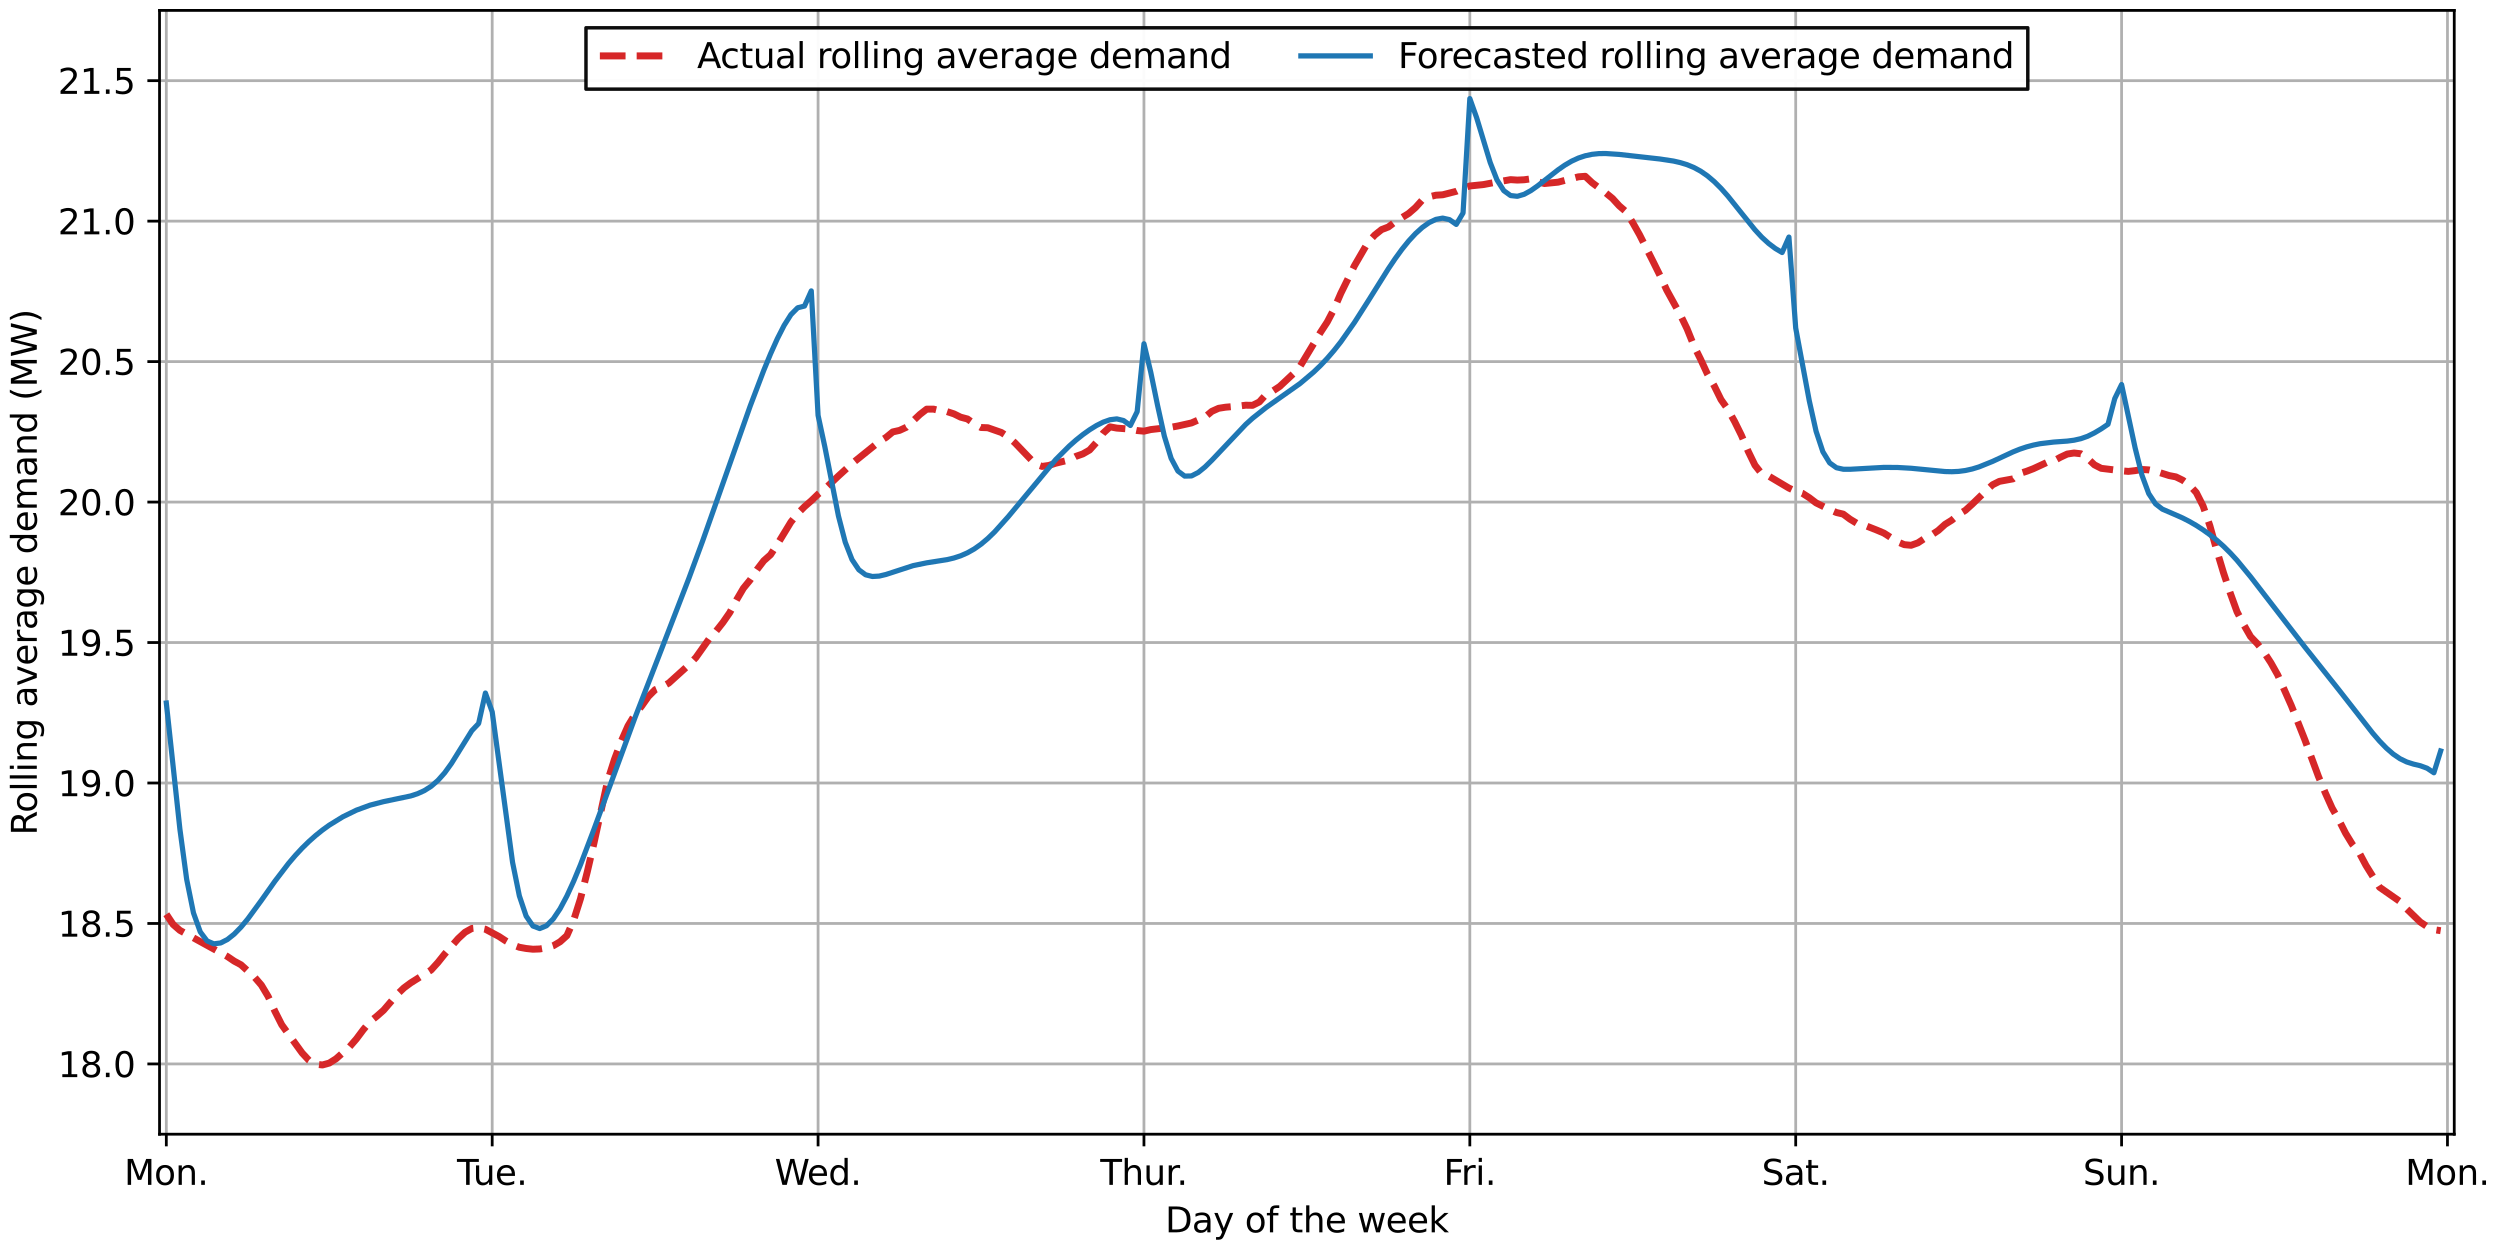<?xml version="1.0" encoding="utf-8" standalone="no"?>
<!DOCTYPE svg PUBLIC "-//W3C//DTD SVG 1.1//EN"
  "http://www.w3.org/Graphics/SVG/1.1/DTD/svg11.dtd">
<svg height="360pt" version="1.1" viewBox="0 0 720 360" width="720pt" xmlns="http://www.w3.org/2000/svg" xmlns:xlink="http://www.w3.org/1999/xlink">
 <defs>
  <style type="text/css">*{stroke-linecap:butt;stroke-linejoin:round;}</style>
 </defs>
 <g id="figure_1">
  <g id="patch_1">
   <path d="M 0 360 
L 720 360 
L 720 0 
L 0 0 
z
" style="fill:#ffffff;"/>
  </g>
  <g id="axes_1">
   <g id="patch_2">
    <path d="M 45.944 326.644 
L 706.824 326.644 
L 706.824 3 
L 45.944 3 
z
" style="fill:#ffffff;"/>
   </g>
   <g id="matplotlib.axis_1">
    <g id="xtick_1">
     <g id="line2d_1">
      <path clip-path="url(#p91b23ca5a4)" d="M 47.899 326.644 
L 47.899 3 
" style="fill:none;stroke:#b0b0b0;stroke-linecap:square;stroke-width:0.8;"/>
     </g>
     <g id="line2d_2">
      <defs>
       <path d="M 0 0 
L 0 3.5 
" id="m9c8677a640" style="stroke:#000000;stroke-width:0.8;"/>
      </defs>
      <g>
       <use style="stroke:#000000;stroke-width:0.8;" x="47.899" xlink:href="#m9c8677a640" y="326.644"/>
      </g>
     </g>
     <g id="text_1">
      <!-- Mon. -->
      <g transform="translate(35.768 341.242)scale(0.1 -0.1)">
       <defs>
        <path d="M 628 4666 
L 1569 4666 
L 2759 1491 
L 3956 4666 
L 4897 4666 
L 4897 0 
L 4281 0 
L 4281 4097 
L 3078 897 
L 2444 897 
L 1241 4097 
L 1241 0 
L 628 0 
L 628 4666 
z
" id="DejaVuSans-4d" transform="scale(0.016)"/>
        <path d="M 1959 3097 
Q 1497 3097 1228 2736 
Q 959 2375 959 1747 
Q 959 1119 1226 758 
Q 1494 397 1959 397 
Q 2419 397 2687 759 
Q 2956 1122 2956 1747 
Q 2956 2369 2687 2733 
Q 2419 3097 1959 3097 
z
M 1959 3584 
Q 2709 3584 3137 3096 
Q 3566 2609 3566 1747 
Q 3566 888 3137 398 
Q 2709 -91 1959 -91 
Q 1206 -91 779 398 
Q 353 888 353 1747 
Q 353 2609 779 3096 
Q 1206 3584 1959 3584 
z
" id="DejaVuSans-6f" transform="scale(0.016)"/>
        <path d="M 3513 2113 
L 3513 0 
L 2938 0 
L 2938 2094 
Q 2938 2591 2744 2837 
Q 2550 3084 2163 3084 
Q 1697 3084 1428 2787 
Q 1159 2491 1159 1978 
L 1159 0 
L 581 0 
L 581 3500 
L 1159 3500 
L 1159 2956 
Q 1366 3272 1645 3428 
Q 1925 3584 2291 3584 
Q 2894 3584 3203 3211 
Q 3513 2838 3513 2113 
z
" id="DejaVuSans-6e" transform="scale(0.016)"/>
        <path d="M 684 794 
L 1344 794 
L 1344 0 
L 684 0 
L 684 794 
z
" id="DejaVuSans-2e" transform="scale(0.016)"/>
       </defs>
       <use xlink:href="#DejaVuSans-4d"/>
       <use x="86.279" xlink:href="#DejaVuSans-6f"/>
       <use x="147.461" xlink:href="#DejaVuSans-6e"/>
       <use x="210.84" xlink:href="#DejaVuSans-2e"/>
      </g>
     </g>
    </g>
    <g id="xtick_2">
     <g id="line2d_3">
      <path clip-path="url(#p91b23ca5a4)" d="M 141.752 326.644 
L 141.752 3 
" style="fill:none;stroke:#b0b0b0;stroke-linecap:square;stroke-width:0.8;"/>
     </g>
     <g id="line2d_4">
      <g>
       <use style="stroke:#000000;stroke-width:0.8;" x="141.752" xlink:href="#m9c8677a640" y="326.644"/>
      </g>
     </g>
     <g id="text_2">
      <!-- Tue. -->
      <g transform="translate(131.62 341.242)scale(0.1 -0.1)">
       <defs>
        <path d="M -19 4666 
L 3928 4666 
L 3928 4134 
L 2272 4134 
L 2272 0 
L 1638 0 
L 1638 4134 
L -19 4134 
L -19 4666 
z
" id="DejaVuSans-54" transform="scale(0.016)"/>
        <path d="M 544 1381 
L 544 3500 
L 1119 3500 
L 1119 1403 
Q 1119 906 1312 657 
Q 1506 409 1894 409 
Q 2359 409 2629 706 
Q 2900 1003 2900 1516 
L 2900 3500 
L 3475 3500 
L 3475 0 
L 2900 0 
L 2900 538 
Q 2691 219 2414 64 
Q 2138 -91 1772 -91 
Q 1169 -91 856 284 
Q 544 659 544 1381 
z
M 1991 3584 
L 1991 3584 
z
" id="DejaVuSans-75" transform="scale(0.016)"/>
        <path d="M 3597 1894 
L 3597 1613 
L 953 1613 
Q 991 1019 1311 708 
Q 1631 397 2203 397 
Q 2534 397 2845 478 
Q 3156 559 3463 722 
L 3463 178 
Q 3153 47 2828 -22 
Q 2503 -91 2169 -91 
Q 1331 -91 842 396 
Q 353 884 353 1716 
Q 353 2575 817 3079 
Q 1281 3584 2069 3584 
Q 2775 3584 3186 3129 
Q 3597 2675 3597 1894 
z
M 3022 2063 
Q 3016 2534 2758 2815 
Q 2500 3097 2075 3097 
Q 1594 3097 1305 2825 
Q 1016 2553 972 2059 
L 3022 2063 
z
" id="DejaVuSans-65" transform="scale(0.016)"/>
       </defs>
       <use xlink:href="#DejaVuSans-54"/>
       <use x="45.959" xlink:href="#DejaVuSans-75"/>
       <use x="109.338" xlink:href="#DejaVuSans-65"/>
       <use x="170.861" xlink:href="#DejaVuSans-2e"/>
      </g>
     </g>
    </g>
    <g id="xtick_3">
     <g id="line2d_5">
      <path clip-path="url(#p91b23ca5a4)" d="M 235.605 326.644 
L 235.605 3 
" style="fill:none;stroke:#b0b0b0;stroke-linecap:square;stroke-width:0.8;"/>
     </g>
     <g id="line2d_6">
      <g>
       <use style="stroke:#000000;stroke-width:0.8;" x="235.605" xlink:href="#m9c8677a640" y="326.644"/>
      </g>
     </g>
     <g id="text_3">
      <!-- Wed. -->
      <g transform="translate(223.115 341.242)scale(0.1 -0.1)">
       <defs>
        <path d="M 213 4666 
L 850 4666 
L 1831 722 
L 2809 4666 
L 3519 4666 
L 4500 722 
L 5478 4666 
L 6119 4666 
L 4947 0 
L 4153 0 
L 3169 4050 
L 2175 0 
L 1381 0 
L 213 4666 
z
" id="DejaVuSans-57" transform="scale(0.016)"/>
        <path d="M 2906 2969 
L 2906 4863 
L 3481 4863 
L 3481 0 
L 2906 0 
L 2906 525 
Q 2725 213 2448 61 
Q 2172 -91 1784 -91 
Q 1150 -91 751 415 
Q 353 922 353 1747 
Q 353 2572 751 3078 
Q 1150 3584 1784 3584 
Q 2172 3584 2448 3432 
Q 2725 3281 2906 2969 
z
M 947 1747 
Q 947 1113 1208 752 
Q 1469 391 1925 391 
Q 2381 391 2643 752 
Q 2906 1113 2906 1747 
Q 2906 2381 2643 2742 
Q 2381 3103 1925 3103 
Q 1469 3103 1208 2742 
Q 947 2381 947 1747 
z
" id="DejaVuSans-64" transform="scale(0.016)"/>
       </defs>
       <use xlink:href="#DejaVuSans-57"/>
       <use x="93.002" xlink:href="#DejaVuSans-65"/>
       <use x="154.525" xlink:href="#DejaVuSans-64"/>
       <use x="218.002" xlink:href="#DejaVuSans-2e"/>
      </g>
     </g>
    </g>
    <g id="xtick_4">
     <g id="line2d_7">
      <path clip-path="url(#p91b23ca5a4)" d="M 329.458 326.644 
L 329.458 3 
" style="fill:none;stroke:#b0b0b0;stroke-linecap:square;stroke-width:0.8;"/>
     </g>
     <g id="line2d_8">
      <g>
       <use style="stroke:#000000;stroke-width:0.8;" x="329.458" xlink:href="#m9c8677a640" y="326.644"/>
      </g>
     </g>
     <g id="text_4">
      <!-- Thur. -->
      <g transform="translate(316.878 341.242)scale(0.1 -0.1)">
       <defs>
        <path d="M 3513 2113 
L 3513 0 
L 2938 0 
L 2938 2094 
Q 2938 2591 2744 2837 
Q 2550 3084 2163 3084 
Q 1697 3084 1428 2787 
Q 1159 2491 1159 1978 
L 1159 0 
L 581 0 
L 581 4863 
L 1159 4863 
L 1159 2956 
Q 1366 3272 1645 3428 
Q 1925 3584 2291 3584 
Q 2894 3584 3203 3211 
Q 3513 2838 3513 2113 
z
" id="DejaVuSans-68" transform="scale(0.016)"/>
        <path d="M 2631 2963 
Q 2534 3019 2420 3045 
Q 2306 3072 2169 3072 
Q 1681 3072 1420 2755 
Q 1159 2438 1159 1844 
L 1159 0 
L 581 0 
L 581 3500 
L 1159 3500 
L 1159 2956 
Q 1341 3275 1631 3429 
Q 1922 3584 2338 3584 
Q 2397 3584 2469 3576 
Q 2541 3569 2628 3553 
L 2631 2963 
z
" id="DejaVuSans-72" transform="scale(0.016)"/>
       </defs>
       <use xlink:href="#DejaVuSans-54"/>
       <use x="61.084" xlink:href="#DejaVuSans-68"/>
       <use x="124.463" xlink:href="#DejaVuSans-75"/>
       <use x="187.842" xlink:href="#DejaVuSans-72"/>
       <use x="219.83" xlink:href="#DejaVuSans-2e"/>
      </g>
     </g>
    </g>
    <g id="xtick_5">
     <g id="line2d_9">
      <path clip-path="url(#p91b23ca5a4)" d="M 423.31 326.644 
L 423.31 3 
" style="fill:none;stroke:#b0b0b0;stroke-linecap:square;stroke-width:0.8;"/>
     </g>
     <g id="line2d_10">
      <g>
       <use style="stroke:#000000;stroke-width:0.8;" x="423.31" xlink:href="#m9c8677a640" y="326.644"/>
      </g>
     </g>
     <g id="text_5">
      <!-- Fri. -->
      <g transform="translate(415.763 341.242)scale(0.1 -0.1)">
       <defs>
        <path d="M 628 4666 
L 3309 4666 
L 3309 4134 
L 1259 4134 
L 1259 2759 
L 3109 2759 
L 3109 2228 
L 1259 2228 
L 1259 0 
L 628 0 
L 628 4666 
z
" id="DejaVuSans-46" transform="scale(0.016)"/>
        <path d="M 603 3500 
L 1178 3500 
L 1178 0 
L 603 0 
L 603 3500 
z
M 603 4863 
L 1178 4863 
L 1178 4134 
L 603 4134 
L 603 4863 
z
" id="DejaVuSans-69" transform="scale(0.016)"/>
       </defs>
       <use xlink:href="#DejaVuSans-46"/>
       <use x="50.27" xlink:href="#DejaVuSans-72"/>
       <use x="91.383" xlink:href="#DejaVuSans-69"/>
       <use x="119.166" xlink:href="#DejaVuSans-2e"/>
      </g>
     </g>
    </g>
    <g id="xtick_6">
     <g id="line2d_11">
      <path clip-path="url(#p91b23ca5a4)" d="M 517.163 326.644 
L 517.163 3 
" style="fill:none;stroke:#b0b0b0;stroke-linecap:square;stroke-width:0.8;"/>
     </g>
     <g id="line2d_12">
      <g>
       <use style="stroke:#000000;stroke-width:0.8;" x="517.163" xlink:href="#m9c8677a640" y="326.644"/>
      </g>
     </g>
     <g id="text_6">
      <!-- Sat. -->
      <g transform="translate(507.376 341.242)scale(0.1 -0.1)">
       <defs>
        <path d="M 3425 4513 
L 3425 3897 
Q 3066 4069 2747 4153 
Q 2428 4238 2131 4238 
Q 1616 4238 1336 4038 
Q 1056 3838 1056 3469 
Q 1056 3159 1242 3001 
Q 1428 2844 1947 2747 
L 2328 2669 
Q 3034 2534 3370 2195 
Q 3706 1856 3706 1288 
Q 3706 609 3251 259 
Q 2797 -91 1919 -91 
Q 1588 -91 1214 -16 
Q 841 59 441 206 
L 441 856 
Q 825 641 1194 531 
Q 1563 422 1919 422 
Q 2459 422 2753 634 
Q 3047 847 3047 1241 
Q 3047 1584 2836 1778 
Q 2625 1972 2144 2069 
L 1759 2144 
Q 1053 2284 737 2584 
Q 422 2884 422 3419 
Q 422 4038 858 4394 
Q 1294 4750 2059 4750 
Q 2388 4750 2728 4690 
Q 3069 4631 3425 4513 
z
" id="DejaVuSans-53" transform="scale(0.016)"/>
        <path d="M 2194 1759 
Q 1497 1759 1228 1600 
Q 959 1441 959 1056 
Q 959 750 1161 570 
Q 1363 391 1709 391 
Q 2188 391 2477 730 
Q 2766 1069 2766 1631 
L 2766 1759 
L 2194 1759 
z
M 3341 1997 
L 3341 0 
L 2766 0 
L 2766 531 
Q 2569 213 2275 61 
Q 1981 -91 1556 -91 
Q 1019 -91 701 211 
Q 384 513 384 1019 
Q 384 1609 779 1909 
Q 1175 2209 1959 2209 
L 2766 2209 
L 2766 2266 
Q 2766 2663 2505 2880 
Q 2244 3097 1772 3097 
Q 1472 3097 1187 3025 
Q 903 2953 641 2809 
L 641 3341 
Q 956 3463 1253 3523 
Q 1550 3584 1831 3584 
Q 2591 3584 2966 3190 
Q 3341 2797 3341 1997 
z
" id="DejaVuSans-61" transform="scale(0.016)"/>
        <path d="M 1172 4494 
L 1172 3500 
L 2356 3500 
L 2356 3053 
L 1172 3053 
L 1172 1153 
Q 1172 725 1289 603 
Q 1406 481 1766 481 
L 2356 481 
L 2356 0 
L 1766 0 
Q 1100 0 847 248 
Q 594 497 594 1153 
L 594 3053 
L 172 3053 
L 172 3500 
L 594 3500 
L 594 4494 
L 1172 4494 
z
" id="DejaVuSans-74" transform="scale(0.016)"/>
       </defs>
       <use xlink:href="#DejaVuSans-53"/>
       <use x="63.477" xlink:href="#DejaVuSans-61"/>
       <use x="124.756" xlink:href="#DejaVuSans-74"/>
       <use x="163.965" xlink:href="#DejaVuSans-2e"/>
      </g>
     </g>
    </g>
    <g id="xtick_7">
     <g id="line2d_13">
      <path clip-path="url(#p91b23ca5a4)" d="M 611.016 326.644 
L 611.016 3 
" style="fill:none;stroke:#b0b0b0;stroke-linecap:square;stroke-width:0.8;"/>
     </g>
     <g id="line2d_14">
      <g>
       <use style="stroke:#000000;stroke-width:0.8;" x="611.016" xlink:href="#m9c8677a640" y="326.644"/>
      </g>
     </g>
     <g id="text_7">
      <!-- Sun. -->
      <g transform="translate(599.915 341.242)scale(0.1 -0.1)">
       <use xlink:href="#DejaVuSans-53"/>
       <use x="63.477" xlink:href="#DejaVuSans-75"/>
       <use x="126.855" xlink:href="#DejaVuSans-6e"/>
       <use x="190.234" xlink:href="#DejaVuSans-2e"/>
      </g>
     </g>
    </g>
    <g id="xtick_8">
     <g id="line2d_15">
      <path clip-path="url(#p91b23ca5a4)" d="M 704.869 326.644 
L 704.869 3 
" style="fill:none;stroke:#b0b0b0;stroke-linecap:square;stroke-width:0.8;"/>
     </g>
     <g id="line2d_16">
      <g>
       <use style="stroke:#000000;stroke-width:0.8;" x="704.869" xlink:href="#m9c8677a640" y="326.644"/>
      </g>
     </g>
     <g id="text_8">
      <!-- Mon. -->
      <g transform="translate(692.737 341.242)scale(0.1 -0.1)">
       <use xlink:href="#DejaVuSans-4d"/>
       <use x="86.279" xlink:href="#DejaVuSans-6f"/>
       <use x="147.461" xlink:href="#DejaVuSans-6e"/>
       <use x="210.84" xlink:href="#DejaVuSans-2e"/>
      </g>
     </g>
    </g>
    <g id="text_9">
     <!-- Day of the week -->
     <g transform="translate(335.581 354.92)scale(0.1 -0.1)">
      <defs>
       <path d="M 1259 4147 
L 1259 519 
L 2022 519 
Q 2988 519 3436 956 
Q 3884 1394 3884 2338 
Q 3884 3275 3436 3711 
Q 2988 4147 2022 4147 
L 1259 4147 
z
M 628 4666 
L 1925 4666 
Q 3281 4666 3915 4102 
Q 4550 3538 4550 2338 
Q 4550 1131 3912 565 
Q 3275 0 1925 0 
L 628 0 
L 628 4666 
z
" id="DejaVuSans-44" transform="scale(0.016)"/>
       <path d="M 2059 -325 
Q 1816 -950 1584 -1140 
Q 1353 -1331 966 -1331 
L 506 -1331 
L 506 -850 
L 844 -850 
Q 1081 -850 1212 -737 
Q 1344 -625 1503 -206 
L 1606 56 
L 191 3500 
L 800 3500 
L 1894 763 
L 2988 3500 
L 3597 3500 
L 2059 -325 
z
" id="DejaVuSans-79" transform="scale(0.016)"/>
       <path id="DejaVuSans-20" transform="scale(0.016)"/>
       <path d="M 2375 4863 
L 2375 4384 
L 1825 4384 
Q 1516 4384 1395 4259 
Q 1275 4134 1275 3809 
L 1275 3500 
L 2222 3500 
L 2222 3053 
L 1275 3053 
L 1275 0 
L 697 0 
L 697 3053 
L 147 3053 
L 147 3500 
L 697 3500 
L 697 3744 
Q 697 4328 969 4595 
Q 1241 4863 1831 4863 
L 2375 4863 
z
" id="DejaVuSans-66" transform="scale(0.016)"/>
       <path d="M 269 3500 
L 844 3500 
L 1563 769 
L 2278 3500 
L 2956 3500 
L 3675 769 
L 4391 3500 
L 4966 3500 
L 4050 0 
L 3372 0 
L 2619 2869 
L 1863 0 
L 1184 0 
L 269 3500 
z
" id="DejaVuSans-77" transform="scale(0.016)"/>
       <path d="M 581 4863 
L 1159 4863 
L 1159 1991 
L 2875 3500 
L 3609 3500 
L 1753 1863 
L 3688 0 
L 2938 0 
L 1159 1709 
L 1159 0 
L 581 0 
L 581 4863 
z
" id="DejaVuSans-6b" transform="scale(0.016)"/>
      </defs>
      <use xlink:href="#DejaVuSans-44"/>
      <use x="77.002" xlink:href="#DejaVuSans-61"/>
      <use x="138.281" xlink:href="#DejaVuSans-79"/>
      <use x="197.461" xlink:href="#DejaVuSans-20"/>
      <use x="229.248" xlink:href="#DejaVuSans-6f"/>
      <use x="290.43" xlink:href="#DejaVuSans-66"/>
      <use x="325.635" xlink:href="#DejaVuSans-20"/>
      <use x="357.422" xlink:href="#DejaVuSans-74"/>
      <use x="396.631" xlink:href="#DejaVuSans-68"/>
      <use x="460.01" xlink:href="#DejaVuSans-65"/>
      <use x="521.533" xlink:href="#DejaVuSans-20"/>
      <use x="553.32" xlink:href="#DejaVuSans-77"/>
      <use x="635.107" xlink:href="#DejaVuSans-65"/>
      <use x="696.631" xlink:href="#DejaVuSans-65"/>
      <use x="758.154" xlink:href="#DejaVuSans-6b"/>
     </g>
    </g>
   </g>
   <g id="matplotlib.axis_2">
    <g id="ytick_1">
     <g id="line2d_17">
      <path clip-path="url(#p91b23ca5a4)" d="M 45.944 306.416 
L 706.824 306.416 
" style="fill:none;stroke:#b0b0b0;stroke-linecap:square;stroke-width:0.8;"/>
     </g>
     <g id="line2d_18">
      <defs>
       <path d="M 0 0 
L -3.5 0 
" id="ma0cac0e31c" style="stroke:#000000;stroke-width:0.8;"/>
      </defs>
      <g>
       <use style="stroke:#000000;stroke-width:0.8;" x="45.944" xlink:href="#ma0cac0e31c" y="306.416"/>
      </g>
     </g>
     <g id="text_10">
      <!-- 18.0 -->
      <g transform="translate(16.678 310.215)scale(0.1 -0.1)">
       <defs>
        <path d="M 794 531 
L 1825 531 
L 1825 4091 
L 703 3866 
L 703 4441 
L 1819 4666 
L 2450 4666 
L 2450 531 
L 3481 531 
L 3481 0 
L 794 0 
L 794 531 
z
" id="DejaVuSans-31" transform="scale(0.016)"/>
        <path d="M 2034 2216 
Q 1584 2216 1326 1975 
Q 1069 1734 1069 1313 
Q 1069 891 1326 650 
Q 1584 409 2034 409 
Q 2484 409 2743 651 
Q 3003 894 3003 1313 
Q 3003 1734 2745 1975 
Q 2488 2216 2034 2216 
z
M 1403 2484 
Q 997 2584 770 2862 
Q 544 3141 544 3541 
Q 544 4100 942 4425 
Q 1341 4750 2034 4750 
Q 2731 4750 3128 4425 
Q 3525 4100 3525 3541 
Q 3525 3141 3298 2862 
Q 3072 2584 2669 2484 
Q 3125 2378 3379 2068 
Q 3634 1759 3634 1313 
Q 3634 634 3220 271 
Q 2806 -91 2034 -91 
Q 1263 -91 848 271 
Q 434 634 434 1313 
Q 434 1759 690 2068 
Q 947 2378 1403 2484 
z
M 1172 3481 
Q 1172 3119 1398 2916 
Q 1625 2713 2034 2713 
Q 2441 2713 2670 2916 
Q 2900 3119 2900 3481 
Q 2900 3844 2670 4047 
Q 2441 4250 2034 4250 
Q 1625 4250 1398 4047 
Q 1172 3844 1172 3481 
z
" id="DejaVuSans-38" transform="scale(0.016)"/>
        <path d="M 2034 4250 
Q 1547 4250 1301 3770 
Q 1056 3291 1056 2328 
Q 1056 1369 1301 889 
Q 1547 409 2034 409 
Q 2525 409 2770 889 
Q 3016 1369 3016 2328 
Q 3016 3291 2770 3770 
Q 2525 4250 2034 4250 
z
M 2034 4750 
Q 2819 4750 3233 4129 
Q 3647 3509 3647 2328 
Q 3647 1150 3233 529 
Q 2819 -91 2034 -91 
Q 1250 -91 836 529 
Q 422 1150 422 2328 
Q 422 3509 836 4129 
Q 1250 4750 2034 4750 
z
" id="DejaVuSans-30" transform="scale(0.016)"/>
       </defs>
       <use xlink:href="#DejaVuSans-31"/>
       <use x="63.623" xlink:href="#DejaVuSans-38"/>
       <use x="127.246" xlink:href="#DejaVuSans-2e"/>
       <use x="159.033" xlink:href="#DejaVuSans-30"/>
      </g>
     </g>
    </g>
    <g id="ytick_2">
     <g id="line2d_19">
      <path clip-path="url(#p91b23ca5a4)" d="M 45.944 265.96 
L 706.824 265.96 
" style="fill:none;stroke:#b0b0b0;stroke-linecap:square;stroke-width:0.8;"/>
     </g>
     <g id="line2d_20">
      <g>
       <use style="stroke:#000000;stroke-width:0.8;" x="45.944" xlink:href="#ma0cac0e31c" y="265.96"/>
      </g>
     </g>
     <g id="text_11">
      <!-- 18.5 -->
      <g transform="translate(16.678 269.76)scale(0.1 -0.1)">
       <defs>
        <path d="M 691 4666 
L 3169 4666 
L 3169 4134 
L 1269 4134 
L 1269 2991 
Q 1406 3038 1543 3061 
Q 1681 3084 1819 3084 
Q 2600 3084 3056 2656 
Q 3513 2228 3513 1497 
Q 3513 744 3044 326 
Q 2575 -91 1722 -91 
Q 1428 -91 1123 -41 
Q 819 9 494 109 
L 494 744 
Q 775 591 1075 516 
Q 1375 441 1709 441 
Q 2250 441 2565 725 
Q 2881 1009 2881 1497 
Q 2881 1984 2565 2268 
Q 2250 2553 1709 2553 
Q 1456 2553 1204 2497 
Q 953 2441 691 2322 
L 691 4666 
z
" id="DejaVuSans-35" transform="scale(0.016)"/>
       </defs>
       <use xlink:href="#DejaVuSans-31"/>
       <use x="63.623" xlink:href="#DejaVuSans-38"/>
       <use x="127.246" xlink:href="#DejaVuSans-2e"/>
       <use x="159.033" xlink:href="#DejaVuSans-35"/>
      </g>
     </g>
    </g>
    <g id="ytick_3">
     <g id="line2d_21">
      <path clip-path="url(#p91b23ca5a4)" d="M 45.944 225.505 
L 706.824 225.505 
" style="fill:none;stroke:#b0b0b0;stroke-linecap:square;stroke-width:0.8;"/>
     </g>
     <g id="line2d_22">
      <g>
       <use style="stroke:#000000;stroke-width:0.8;" x="45.944" xlink:href="#ma0cac0e31c" y="225.505"/>
      </g>
     </g>
     <g id="text_12">
      <!-- 19.0 -->
      <g transform="translate(16.678 229.304)scale(0.1 -0.1)">
       <defs>
        <path d="M 703 97 
L 703 672 
Q 941 559 1184 500 
Q 1428 441 1663 441 
Q 2288 441 2617 861 
Q 2947 1281 2994 2138 
Q 2813 1869 2534 1725 
Q 2256 1581 1919 1581 
Q 1219 1581 811 2004 
Q 403 2428 403 3163 
Q 403 3881 828 4315 
Q 1253 4750 1959 4750 
Q 2769 4750 3195 4129 
Q 3622 3509 3622 2328 
Q 3622 1225 3098 567 
Q 2575 -91 1691 -91 
Q 1453 -91 1209 -44 
Q 966 3 703 97 
z
M 1959 2075 
Q 2384 2075 2632 2365 
Q 2881 2656 2881 3163 
Q 2881 3666 2632 3958 
Q 2384 4250 1959 4250 
Q 1534 4250 1286 3958 
Q 1038 3666 1038 3163 
Q 1038 2656 1286 2365 
Q 1534 2075 1959 2075 
z
" id="DejaVuSans-39" transform="scale(0.016)"/>
       </defs>
       <use xlink:href="#DejaVuSans-31"/>
       <use x="63.623" xlink:href="#DejaVuSans-39"/>
       <use x="127.246" xlink:href="#DejaVuSans-2e"/>
       <use x="159.033" xlink:href="#DejaVuSans-30"/>
      </g>
     </g>
    </g>
    <g id="ytick_4">
     <g id="line2d_23">
      <path clip-path="url(#p91b23ca5a4)" d="M 45.944 185.05 
L 706.824 185.05 
" style="fill:none;stroke:#b0b0b0;stroke-linecap:square;stroke-width:0.8;"/>
     </g>
     <g id="line2d_24">
      <g>
       <use style="stroke:#000000;stroke-width:0.8;" x="45.944" xlink:href="#ma0cac0e31c" y="185.05"/>
      </g>
     </g>
     <g id="text_13">
      <!-- 19.5 -->
      <g transform="translate(16.678 188.849)scale(0.1 -0.1)">
       <use xlink:href="#DejaVuSans-31"/>
       <use x="63.623" xlink:href="#DejaVuSans-39"/>
       <use x="127.246" xlink:href="#DejaVuSans-2e"/>
       <use x="159.033" xlink:href="#DejaVuSans-35"/>
      </g>
     </g>
    </g>
    <g id="ytick_5">
     <g id="line2d_25">
      <path clip-path="url(#p91b23ca5a4)" d="M 45.944 144.594 
L 706.824 144.594 
" style="fill:none;stroke:#b0b0b0;stroke-linecap:square;stroke-width:0.8;"/>
     </g>
     <g id="line2d_26">
      <g>
       <use style="stroke:#000000;stroke-width:0.8;" x="45.944" xlink:href="#ma0cac0e31c" y="144.594"/>
      </g>
     </g>
     <g id="text_14">
      <!-- 20.0 -->
      <g transform="translate(16.678 148.393)scale(0.1 -0.1)">
       <defs>
        <path d="M 1228 531 
L 3431 531 
L 3431 0 
L 469 0 
L 469 531 
Q 828 903 1448 1529 
Q 2069 2156 2228 2338 
Q 2531 2678 2651 2914 
Q 2772 3150 2772 3378 
Q 2772 3750 2511 3984 
Q 2250 4219 1831 4219 
Q 1534 4219 1204 4116 
Q 875 4013 500 3803 
L 500 4441 
Q 881 4594 1212 4672 
Q 1544 4750 1819 4750 
Q 2544 4750 2975 4387 
Q 3406 4025 3406 3419 
Q 3406 3131 3298 2873 
Q 3191 2616 2906 2266 
Q 2828 2175 2409 1742 
Q 1991 1309 1228 531 
z
" id="DejaVuSans-32" transform="scale(0.016)"/>
       </defs>
       <use xlink:href="#DejaVuSans-32"/>
       <use x="63.623" xlink:href="#DejaVuSans-30"/>
       <use x="127.246" xlink:href="#DejaVuSans-2e"/>
       <use x="159.033" xlink:href="#DejaVuSans-30"/>
      </g>
     </g>
    </g>
    <g id="ytick_6">
     <g id="line2d_27">
      <path clip-path="url(#p91b23ca5a4)" d="M 45.944 104.139 
L 706.824 104.139 
" style="fill:none;stroke:#b0b0b0;stroke-linecap:square;stroke-width:0.8;"/>
     </g>
     <g id="line2d_28">
      <g>
       <use style="stroke:#000000;stroke-width:0.8;" x="45.944" xlink:href="#ma0cac0e31c" y="104.139"/>
      </g>
     </g>
     <g id="text_15">
      <!-- 20.5 -->
      <g transform="translate(16.678 107.938)scale(0.1 -0.1)">
       <use xlink:href="#DejaVuSans-32"/>
       <use x="63.623" xlink:href="#DejaVuSans-30"/>
       <use x="127.246" xlink:href="#DejaVuSans-2e"/>
       <use x="159.033" xlink:href="#DejaVuSans-35"/>
      </g>
     </g>
    </g>
    <g id="ytick_7">
     <g id="line2d_29">
      <path clip-path="url(#p91b23ca5a4)" d="M 45.944 63.683 
L 706.824 63.683 
" style="fill:none;stroke:#b0b0b0;stroke-linecap:square;stroke-width:0.8;"/>
     </g>
     <g id="line2d_30">
      <g>
       <use style="stroke:#000000;stroke-width:0.8;" x="45.944" xlink:href="#ma0cac0e31c" y="63.683"/>
      </g>
     </g>
     <g id="text_16">
      <!-- 21.0 -->
      <g transform="translate(16.678 67.483)scale(0.1 -0.1)">
       <use xlink:href="#DejaVuSans-32"/>
       <use x="63.623" xlink:href="#DejaVuSans-31"/>
       <use x="127.246" xlink:href="#DejaVuSans-2e"/>
       <use x="159.033" xlink:href="#DejaVuSans-30"/>
      </g>
     </g>
    </g>
    <g id="ytick_8">
     <g id="line2d_31">
      <path clip-path="url(#p91b23ca5a4)" d="M 45.944 23.228 
L 706.824 23.228 
" style="fill:none;stroke:#b0b0b0;stroke-linecap:square;stroke-width:0.8;"/>
     </g>
     <g id="line2d_32">
      <g>
       <use style="stroke:#000000;stroke-width:0.8;" x="45.944" xlink:href="#ma0cac0e31c" y="23.228"/>
      </g>
     </g>
     <g id="text_17">
      <!-- 21.5 -->
      <g transform="translate(16.678 27.027)scale(0.1 -0.1)">
       <use xlink:href="#DejaVuSans-32"/>
       <use x="63.623" xlink:href="#DejaVuSans-31"/>
       <use x="127.246" xlink:href="#DejaVuSans-2e"/>
       <use x="159.033" xlink:href="#DejaVuSans-35"/>
      </g>
     </g>
    </g>
    <g id="text_18">
     <!-- Rolling average demand (MW) -->
     <g transform="translate(10.599 240.566)rotate(-90)scale(0.1 -0.1)">
      <defs>
       <path d="M 2841 2188 
Q 3044 2119 3236 1894 
Q 3428 1669 3622 1275 
L 4263 0 
L 3584 0 
L 2988 1197 
Q 2756 1666 2539 1819 
Q 2322 1972 1947 1972 
L 1259 1972 
L 1259 0 
L 628 0 
L 628 4666 
L 2053 4666 
Q 2853 4666 3247 4331 
Q 3641 3997 3641 3322 
Q 3641 2881 3436 2590 
Q 3231 2300 2841 2188 
z
M 1259 4147 
L 1259 2491 
L 2053 2491 
Q 2509 2491 2742 2702 
Q 2975 2913 2975 3322 
Q 2975 3731 2742 3939 
Q 2509 4147 2053 4147 
L 1259 4147 
z
" id="DejaVuSans-52" transform="scale(0.016)"/>
       <path d="M 603 4863 
L 1178 4863 
L 1178 0 
L 603 0 
L 603 4863 
z
" id="DejaVuSans-6c" transform="scale(0.016)"/>
       <path d="M 2906 1791 
Q 2906 2416 2648 2759 
Q 2391 3103 1925 3103 
Q 1463 3103 1205 2759 
Q 947 2416 947 1791 
Q 947 1169 1205 825 
Q 1463 481 1925 481 
Q 2391 481 2648 825 
Q 2906 1169 2906 1791 
z
M 3481 434 
Q 3481 -459 3084 -895 
Q 2688 -1331 1869 -1331 
Q 1566 -1331 1297 -1286 
Q 1028 -1241 775 -1147 
L 775 -588 
Q 1028 -725 1275 -790 
Q 1522 -856 1778 -856 
Q 2344 -856 2625 -561 
Q 2906 -266 2906 331 
L 2906 616 
Q 2728 306 2450 153 
Q 2172 0 1784 0 
Q 1141 0 747 490 
Q 353 981 353 1791 
Q 353 2603 747 3093 
Q 1141 3584 1784 3584 
Q 2172 3584 2450 3431 
Q 2728 3278 2906 2969 
L 2906 3500 
L 3481 3500 
L 3481 434 
z
" id="DejaVuSans-67" transform="scale(0.016)"/>
       <path d="M 191 3500 
L 800 3500 
L 1894 563 
L 2988 3500 
L 3597 3500 
L 2284 0 
L 1503 0 
L 191 3500 
z
" id="DejaVuSans-76" transform="scale(0.016)"/>
       <path d="M 3328 2828 
Q 3544 3216 3844 3400 
Q 4144 3584 4550 3584 
Q 5097 3584 5394 3201 
Q 5691 2819 5691 2113 
L 5691 0 
L 5113 0 
L 5113 2094 
Q 5113 2597 4934 2840 
Q 4756 3084 4391 3084 
Q 3944 3084 3684 2787 
Q 3425 2491 3425 1978 
L 3425 0 
L 2847 0 
L 2847 2094 
Q 2847 2600 2669 2842 
Q 2491 3084 2119 3084 
Q 1678 3084 1418 2786 
Q 1159 2488 1159 1978 
L 1159 0 
L 581 0 
L 581 3500 
L 1159 3500 
L 1159 2956 
Q 1356 3278 1631 3431 
Q 1906 3584 2284 3584 
Q 2666 3584 2933 3390 
Q 3200 3197 3328 2828 
z
" id="DejaVuSans-6d" transform="scale(0.016)"/>
       <path d="M 1984 4856 
Q 1566 4138 1362 3434 
Q 1159 2731 1159 2009 
Q 1159 1288 1364 580 
Q 1569 -128 1984 -844 
L 1484 -844 
Q 1016 -109 783 600 
Q 550 1309 550 2009 
Q 550 2706 781 3412 
Q 1013 4119 1484 4856 
L 1984 4856 
z
" id="DejaVuSans-28" transform="scale(0.016)"/>
       <path d="M 513 4856 
L 1013 4856 
Q 1481 4119 1714 3412 
Q 1947 2706 1947 2009 
Q 1947 1309 1714 600 
Q 1481 -109 1013 -844 
L 513 -844 
Q 928 -128 1133 580 
Q 1338 1288 1338 2009 
Q 1338 2731 1133 3434 
Q 928 4138 513 4856 
z
" id="DejaVuSans-29" transform="scale(0.016)"/>
      </defs>
      <use xlink:href="#DejaVuSans-52"/>
      <use x="64.982" xlink:href="#DejaVuSans-6f"/>
      <use x="126.164" xlink:href="#DejaVuSans-6c"/>
      <use x="153.947" xlink:href="#DejaVuSans-6c"/>
      <use x="181.73" xlink:href="#DejaVuSans-69"/>
      <use x="209.514" xlink:href="#DejaVuSans-6e"/>
      <use x="272.893" xlink:href="#DejaVuSans-67"/>
      <use x="336.369" xlink:href="#DejaVuSans-20"/>
      <use x="368.156" xlink:href="#DejaVuSans-61"/>
      <use x="429.436" xlink:href="#DejaVuSans-76"/>
      <use x="488.615" xlink:href="#DejaVuSans-65"/>
      <use x="550.139" xlink:href="#DejaVuSans-72"/>
      <use x="591.252" xlink:href="#DejaVuSans-61"/>
      <use x="652.531" xlink:href="#DejaVuSans-67"/>
      <use x="716.008" xlink:href="#DejaVuSans-65"/>
      <use x="777.531" xlink:href="#DejaVuSans-20"/>
      <use x="809.318" xlink:href="#DejaVuSans-64"/>
      <use x="872.795" xlink:href="#DejaVuSans-65"/>
      <use x="934.318" xlink:href="#DejaVuSans-6d"/>
      <use x="1031.73" xlink:href="#DejaVuSans-61"/>
      <use x="1093.01" xlink:href="#DejaVuSans-6e"/>
      <use x="1156.389" xlink:href="#DejaVuSans-64"/>
      <use x="1219.865" xlink:href="#DejaVuSans-20"/>
      <use x="1251.652" xlink:href="#DejaVuSans-28"/>
      <use x="1290.666" xlink:href="#DejaVuSans-4d"/>
      <use x="1376.945" xlink:href="#DejaVuSans-57"/>
      <use x="1475.822" xlink:href="#DejaVuSans-29"/>
     </g>
    </g>
   </g>
   <g id="line2d_33">
    <path clip-path="url(#p91b23ca5a4)" d="M 47.899 263.3 
L 49.855 266.237 
L 51.81 267.943 
L 65.497 275.481 
L 67.452 276.806 
L 69.407 277.864 
L 73.318 281.441 
L 75.273 283.71 
L 77.228 286.98 
L 79.184 291.269 
L 81.139 295.139 
L 87.005 303.247 
L 88.96 305.357 
L 90.915 306.487 
L 92.87 306.709 
L 94.826 306.166 
L 96.781 304.929 
L 100.691 301.463 
L 102.647 299.208 
L 104.602 296.592 
L 106.557 294.229 
L 108.512 292.681 
L 110.468 290.955 
L 114.378 286.39 
L 116.334 284.509 
L 118.289 283.066 
L 124.155 279.361 
L 126.11 277.204 
L 128.065 274.759 
L 131.976 270.296 
L 133.931 268.489 
L 135.886 267.393 
L 137.841 267.211 
L 139.797 267.616 
L 143.707 269.706 
L 145.663 270.984 
L 147.618 272.079 
L 149.573 272.811 
L 151.528 273.165 
L 153.484 273.377 
L 155.439 273.303 
L 157.394 272.979 
L 159.349 272.373 
L 161.305 271.223 
L 163.26 269.463 
L 165.215 265.016 
L 167.17 258.857 
L 169.126 251.14 
L 171.081 242.722 
L 174.992 224.888 
L 176.947 218.752 
L 178.902 213.51 
L 180.857 209.073 
L 182.813 205.83 
L 184.768 203.383 
L 186.723 200.598 
L 188.678 198.636 
L 190.634 197.823 
L 192.589 196.741 
L 198.455 191.425 
L 200.41 189.378 
L 204.321 183.856 
L 206.276 181.709 
L 208.231 179.231 
L 210.186 176.406 
L 212.142 172.748 
L 214.097 169.42 
L 216.052 167.023 
L 218.007 164.053 
L 219.963 161.498 
L 221.918 159.762 
L 223.873 156.768 
L 227.784 150.339 
L 229.739 147.901 
L 231.694 145.919 
L 233.649 144.22 
L 235.605 142.329 
L 237.56 140.788 
L 241.471 137.076 
L 245.381 133.516 
L 253.202 127.198 
L 255.157 125.998 
L 257.113 124.393 
L 259.068 123.952 
L 261.023 123.055 
L 264.934 119.353 
L 266.889 117.833 
L 268.844 117.826 
L 270.8 118.298 
L 272.755 118.548 
L 274.71 119.185 
L 276.665 120.146 
L 278.621 120.665 
L 280.576 122.03 
L 282.531 123.122 
L 284.486 123.19 
L 288.397 124.559 
L 290.352 125.813 
L 292.307 127.549 
L 296.218 131.625 
L 298.173 133.634 
L 300.129 134.329 
L 302.084 134.042 
L 304.039 133.408 
L 307.95 132.461 
L 309.905 131.416 
L 311.86 130.728 
L 313.815 129.599 
L 315.771 127.417 
L 317.726 124.734 
L 319.681 122.93 
L 321.636 123.294 
L 325.547 123.588 
L 327.502 123.999 
L 329.458 124.178 
L 331.413 123.719 
L 337.279 123.042 
L 339.234 122.684 
L 343.144 121.808 
L 347.055 120.105 
L 349.01 118.47 
L 350.965 117.59 
L 352.921 117.28 
L 356.831 116.936 
L 358.786 116.7 
L 360.742 116.734 
L 362.697 115.756 
L 364.652 113.565 
L 366.608 112.584 
L 368.563 111.293 
L 372.473 107.631 
L 374.429 105.481 
L 380.294 95.727 
L 382.25 92.734 
L 384.205 88.998 
L 386.16 84.474 
L 390.071 76.538 
L 393.981 69.802 
L 395.937 67.692 
L 397.892 66.124 
L 399.847 65.372 
L 401.802 63.886 
L 405.713 61.462 
L 407.668 59.766 
L 409.623 57.595 
L 411.579 56.695 
L 413.534 56.219 
L 415.489 56.098 
L 419.4 55.103 
L 421.355 54.176 
L 423.31 53.559 
L 427.221 53.158 
L 431.131 52.423 
L 435.042 51.736 
L 436.997 51.864 
L 438.952 51.773 
L 440.908 51.503 
L 442.863 52.346 
L 444.818 52.855 
L 448.729 52.467 
L 454.595 50.923 
L 456.55 50.771 
L 458.505 52.605 
L 462.416 55.525 
L 464.371 57.13 
L 466.326 59.267 
L 468.281 60.959 
L 470.237 64.145 
L 472.192 67.611 
L 476.102 75.348 
L 478.058 79.296 
L 480.013 83.54 
L 483.923 90.65 
L 485.879 94.703 
L 487.834 99.55 
L 489.789 103.502 
L 491.745 107.739 
L 493.7 111.134 
L 495.655 115.099 
L 497.61 117.86 
L 499.566 121.396 
L 501.521 125.354 
L 503.476 129.966 
L 505.431 133.985 
L 507.387 136.459 
L 509.342 137.083 
L 515.208 140.569 
L 517.163 141.469 
L 519.118 142.083 
L 521.074 143.34 
L 523.029 144.83 
L 526.939 146.769 
L 528.895 147.605 
L 530.85 148.067 
L 532.805 149.523 
L 534.76 150.71 
L 536.716 151.168 
L 540.626 152.712 
L 542.581 153.545 
L 546.492 156.05 
L 548.447 156.862 
L 550.403 157.044 
L 552.358 156.34 
L 554.313 155.045 
L 556.268 154.078 
L 558.224 152.773 
L 560.179 151.016 
L 562.134 149.796 
L 564.089 148.164 
L 566.045 146.971 
L 568 145.198 
L 571.91 141.402 
L 573.866 139.615 
L 575.821 138.634 
L 579.732 137.916 
L 581.687 136.358 
L 583.642 135.738 
L 585.597 134.986 
L 589.508 133.179 
L 591.463 132.747 
L 593.418 131.682 
L 595.374 130.762 
L 597.329 130.465 
L 599.284 130.681 
L 601.239 132.029 
L 603.195 133.873 
L 605.15 134.878 
L 611.016 135.589 
L 612.971 135.765 
L 614.926 135.542 
L 616.882 135.205 
L 618.837 135.327 
L 620.792 135.724 
L 624.703 136.962 
L 626.658 137.339 
L 628.613 138.297 
L 630.568 139.692 
L 632.524 141.857 
L 634.479 145.707 
L 636.434 151.384 
L 638.389 158.389 
L 640.345 164.883 
L 642.3 170.759 
L 644.255 176.166 
L 646.211 179.949 
L 648.166 183.347 
L 650.121 185.387 
L 652.076 187.898 
L 654.032 190.906 
L 655.987 194.388 
L 659.897 203.204 
L 663.808 213.078 
L 667.718 223.634 
L 669.674 228.327 
L 671.629 232.689 
L 673.584 236.135 
L 675.54 239.991 
L 677.495 243.191 
L 679.45 245.584 
L 681.405 249.249 
L 685.316 255.533 
L 691.182 259.629 
L 693.137 261.767 
L 697.047 265.556 
L 699.003 266.847 
L 700.958 267.73 
L 702.913 268.04 
L 702.913 268.04 
" style="fill:none;stroke:#d62728;stroke-dasharray:7.4,3.2;stroke-dashoffset:0;stroke-width:2;"/>
   </g>
   <g id="line2d_34">
    <path clip-path="url(#p91b23ca5a4)" d="M 47.899 202.471 
L 51.81 238.802 
L 53.765 253.265 
L 55.72 262.921 
L 57.676 268.386 
L 59.631 270.986 
L 61.586 271.825 
L 63.541 271.572 
L 65.497 270.576 
L 67.452 269.019 
L 69.407 267.013 
L 71.362 264.656 
L 75.273 259.309 
L 79.184 253.773 
L 83.094 248.665 
L 85.049 246.371 
L 87.005 244.268 
L 88.96 242.355 
L 90.915 240.623 
L 92.87 239.054 
L 94.826 237.643 
L 98.736 235.237 
L 102.647 233.326 
L 106.557 231.891 
L 110.468 230.871 
L 118.289 229.231 
L 120.244 228.591 
L 122.199 227.705 
L 124.155 226.464 
L 126.11 224.773 
L 128.065 222.578 
L 130.02 219.868 
L 135.886 210.428 
L 137.841 208.376 
L 139.797 199.595 
L 141.752 205.022 
L 147.618 248.362 
L 149.573 258.008 
L 151.528 263.836 
L 153.484 266.693 
L 155.439 267.424 
L 157.394 266.615 
L 159.349 264.634 
L 161.305 261.719 
L 163.26 258.052 
L 165.215 253.788 
L 167.17 249.069 
L 171.081 238.778 
L 182.813 206.848 
L 190.634 186.67 
L 198.455 166.406 
L 202.365 155.779 
L 208.231 139.143 
L 216.052 116.953 
L 219.963 106.658 
L 221.918 101.91 
L 223.873 97.549 
L 225.828 93.712 
L 227.784 90.612 
L 229.739 88.635 
L 231.694 88.145 
L 233.649 83.78 
L 235.605 119.621 
L 237.56 128.711 
L 241.471 148.6 
L 243.426 156.142 
L 245.381 161.163 
L 247.336 164.093 
L 249.292 165.543 
L 251.247 166.028 
L 253.202 165.914 
L 255.157 165.448 
L 262.978 162.903 
L 266.889 162.097 
L 272.755 161.172 
L 274.71 160.709 
L 276.665 160.072 
L 278.621 159.213 
L 280.576 158.109 
L 282.531 156.734 
L 284.486 155.087 
L 286.442 153.195 
L 290.352 148.831 
L 304.039 132.367 
L 307.95 128.457 
L 309.905 126.73 
L 311.86 125.166 
L 313.815 123.77 
L 315.771 122.557 
L 317.726 121.57 
L 319.681 120.883 
L 321.636 120.639 
L 323.592 121.116 
L 325.547 122.537 
L 327.502 118.557 
L 329.458 99.007 
L 331.413 107.169 
L 333.368 116.708 
L 335.323 125.575 
L 337.279 131.991 
L 339.234 135.658 
L 341.189 137.118 
L 343.144 137.069 
L 345.1 136.064 
L 347.055 134.478 
L 349.01 132.556 
L 358.786 122.216 
L 360.742 120.451 
L 364.652 117.355 
L 374.429 110.443 
L 378.339 107.15 
L 380.294 105.271 
L 382.25 103.198 
L 384.205 100.925 
L 386.16 98.448 
L 390.071 92.887 
L 393.981 86.765 
L 399.847 77.405 
L 401.802 74.5 
L 403.758 71.809 
L 405.713 69.388 
L 407.668 67.275 
L 409.623 65.505 
L 411.579 64.118 
L 413.534 63.183 
L 415.489 62.815 
L 417.444 63.246 
L 419.4 64.63 
L 421.355 61.343 
L 423.31 28.394 
L 425.266 33.88 
L 429.176 46.801 
L 431.131 51.814 
L 433.087 54.903 
L 435.042 56.32 
L 436.997 56.536 
L 438.952 55.96 
L 440.908 54.883 
L 442.863 53.505 
L 448.729 48.909 
L 450.684 47.555 
L 452.639 46.409 
L 454.595 45.511 
L 456.55 44.862 
L 458.505 44.447 
L 460.46 44.242 
L 462.416 44.212 
L 466.326 44.474 
L 478.058 45.791 
L 481.968 46.385 
L 483.923 46.831 
L 485.879 47.429 
L 487.834 48.236 
L 489.789 49.295 
L 491.745 50.646 
L 493.7 52.302 
L 495.655 54.249 
L 497.61 56.45 
L 501.521 61.33 
L 505.431 66.185 
L 507.387 68.305 
L 509.342 70.092 
L 511.297 71.565 
L 513.252 72.723 
L 515.208 68.279 
L 517.163 94.48 
L 521.074 115.434 
L 523.029 124.193 
L 524.984 130.099 
L 526.939 133.31 
L 528.895 134.706 
L 530.85 135.139 
L 532.805 135.154 
L 542.581 134.609 
L 546.492 134.633 
L 550.403 134.859 
L 560.179 135.806 
L 562.134 135.854 
L 564.089 135.763 
L 566.045 135.503 
L 568 135.069 
L 569.955 134.469 
L 573.866 132.886 
L 579.732 130.156 
L 581.687 129.366 
L 583.642 128.709 
L 585.597 128.187 
L 587.553 127.786 
L 591.463 127.315 
L 595.374 127.035 
L 597.329 126.779 
L 599.284 126.339 
L 601.239 125.646 
L 603.195 124.674 
L 605.15 123.512 
L 607.105 122.189 
L 609.06 114.766 
L 611.016 110.753 
L 614.926 129.045 
L 616.882 136.862 
L 618.837 142.157 
L 620.792 145.112 
L 622.747 146.627 
L 626.658 148.317 
L 628.613 149.187 
L 630.568 150.19 
L 632.524 151.325 
L 634.479 152.589 
L 636.434 153.992 
L 638.389 155.552 
L 640.345 157.294 
L 642.3 159.23 
L 644.255 161.357 
L 648.166 166.108 
L 663.808 186.365 
L 673.584 198.661 
L 683.361 211.174 
L 685.316 213.439 
L 687.271 215.456 
L 689.226 217.159 
L 691.182 218.495 
L 693.137 219.445 
L 695.092 220.065 
L 697.047 220.533 
L 699.003 221.25 
L 700.958 222.554 
L 702.913 216.278 
L 702.913 216.278 
" style="fill:none;stroke:#1f77b4;stroke-linecap:square;stroke-width:1.5;"/>
   </g>
   <g id="patch_3">
    <path d="M 45.944 326.644 
L 45.944 3 
" style="fill:none;stroke:#000000;stroke-linecap:square;stroke-linejoin:miter;stroke-width:0.8;"/>
   </g>
   <g id="patch_4">
    <path d="M 706.824 326.644 
L 706.824 3 
" style="fill:none;stroke:#000000;stroke-linecap:square;stroke-linejoin:miter;stroke-width:0.8;"/>
   </g>
   <g id="patch_5">
    <path d="M 45.944 326.644 
L 706.824 326.644 
" style="fill:none;stroke:#000000;stroke-linecap:square;stroke-linejoin:miter;stroke-width:0.8;"/>
   </g>
   <g id="patch_6">
    <path d="M 45.944 3 
L 706.824 3 
" style="fill:none;stroke:#000000;stroke-linecap:square;stroke-linejoin:miter;stroke-width:0.8;"/>
   </g>
   <g id="legend_1">
    <g id="patch_7">
     <path d="M 168.761 25.678 
L 584.007 25.678 
L 584.007 8 
L 168.761 8 
z
" style="fill:#ffffff;opacity:0.95;stroke:#000000;stroke-linejoin:miter;"/>
    </g>
    <g id="line2d_35">
     <path d="M 172.761 16.099 
L 192.761 16.099 
" style="fill:none;stroke:#d62728;stroke-dasharray:7.4,3.2;stroke-dashoffset:0;stroke-width:2;"/>
    </g>
    <g id="line2d_36"/>
    <g id="text_19">
     <!-- Actual rolling average demand -->
     <g transform="translate(200.761 19.599)scale(0.1 -0.1)">
      <defs>
       <path d="M 2188 4044 
L 1331 1722 
L 3047 1722 
L 2188 4044 
z
M 1831 4666 
L 2547 4666 
L 4325 0 
L 3669 0 
L 3244 1197 
L 1141 1197 
L 716 0 
L 50 0 
L 1831 4666 
z
" id="DejaVuSans-41" transform="scale(0.016)"/>
       <path d="M 3122 3366 
L 3122 2828 
Q 2878 2963 2633 3030 
Q 2388 3097 2138 3097 
Q 1578 3097 1268 2742 
Q 959 2388 959 1747 
Q 959 1106 1268 751 
Q 1578 397 2138 397 
Q 2388 397 2633 464 
Q 2878 531 3122 666 
L 3122 134 
Q 2881 22 2623 -34 
Q 2366 -91 2075 -91 
Q 1284 -91 818 406 
Q 353 903 353 1747 
Q 353 2603 823 3093 
Q 1294 3584 2113 3584 
Q 2378 3584 2631 3529 
Q 2884 3475 3122 3366 
z
" id="DejaVuSans-63" transform="scale(0.016)"/>
      </defs>
      <use xlink:href="#DejaVuSans-41"/>
      <use x="66.658" xlink:href="#DejaVuSans-63"/>
      <use x="121.639" xlink:href="#DejaVuSans-74"/>
      <use x="160.848" xlink:href="#DejaVuSans-75"/>
      <use x="224.227" xlink:href="#DejaVuSans-61"/>
      <use x="285.506" xlink:href="#DejaVuSans-6c"/>
      <use x="313.289" xlink:href="#DejaVuSans-20"/>
      <use x="345.076" xlink:href="#DejaVuSans-72"/>
      <use x="383.939" xlink:href="#DejaVuSans-6f"/>
      <use x="445.121" xlink:href="#DejaVuSans-6c"/>
      <use x="472.904" xlink:href="#DejaVuSans-6c"/>
      <use x="500.688" xlink:href="#DejaVuSans-69"/>
      <use x="528.471" xlink:href="#DejaVuSans-6e"/>
      <use x="591.85" xlink:href="#DejaVuSans-67"/>
      <use x="655.326" xlink:href="#DejaVuSans-20"/>
      <use x="687.113" xlink:href="#DejaVuSans-61"/>
      <use x="748.393" xlink:href="#DejaVuSans-76"/>
      <use x="807.572" xlink:href="#DejaVuSans-65"/>
      <use x="869.096" xlink:href="#DejaVuSans-72"/>
      <use x="910.209" xlink:href="#DejaVuSans-61"/>
      <use x="971.488" xlink:href="#DejaVuSans-67"/>
      <use x="1034.965" xlink:href="#DejaVuSans-65"/>
      <use x="1096.488" xlink:href="#DejaVuSans-20"/>
      <use x="1128.275" xlink:href="#DejaVuSans-64"/>
      <use x="1191.752" xlink:href="#DejaVuSans-65"/>
      <use x="1253.275" xlink:href="#DejaVuSans-6d"/>
      <use x="1350.688" xlink:href="#DejaVuSans-61"/>
      <use x="1411.967" xlink:href="#DejaVuSans-6e"/>
      <use x="1475.346" xlink:href="#DejaVuSans-64"/>
     </g>
    </g>
    <g id="line2d_37">
     <path d="M 374.646 16.099 
L 394.646 16.099 
" style="fill:none;stroke:#1f77b4;stroke-linecap:square;stroke-width:1.5;"/>
    </g>
    <g id="line2d_38"/>
    <g id="text_20">
     <!-- Forecasted rolling average demand -->
     <g transform="translate(402.646 19.599)scale(0.1 -0.1)">
      <defs>
       <path d="M 2834 3397 
L 2834 2853 
Q 2591 2978 2328 3040 
Q 2066 3103 1784 3103 
Q 1356 3103 1142 2972 
Q 928 2841 928 2578 
Q 928 2378 1081 2264 
Q 1234 2150 1697 2047 
L 1894 2003 
Q 2506 1872 2764 1633 
Q 3022 1394 3022 966 
Q 3022 478 2636 193 
Q 2250 -91 1575 -91 
Q 1294 -91 989 -36 
Q 684 19 347 128 
L 347 722 
Q 666 556 975 473 
Q 1284 391 1588 391 
Q 1994 391 2212 530 
Q 2431 669 2431 922 
Q 2431 1156 2273 1281 
Q 2116 1406 1581 1522 
L 1381 1569 
Q 847 1681 609 1914 
Q 372 2147 372 2553 
Q 372 3047 722 3315 
Q 1072 3584 1716 3584 
Q 2034 3584 2315 3537 
Q 2597 3491 2834 3397 
z
" id="DejaVuSans-73" transform="scale(0.016)"/>
      </defs>
      <use xlink:href="#DejaVuSans-46"/>
      <use x="53.895" xlink:href="#DejaVuSans-6f"/>
      <use x="115.076" xlink:href="#DejaVuSans-72"/>
      <use x="153.939" xlink:href="#DejaVuSans-65"/>
      <use x="215.463" xlink:href="#DejaVuSans-63"/>
      <use x="270.443" xlink:href="#DejaVuSans-61"/>
      <use x="331.723" xlink:href="#DejaVuSans-73"/>
      <use x="383.822" xlink:href="#DejaVuSans-74"/>
      <use x="423.031" xlink:href="#DejaVuSans-65"/>
      <use x="484.555" xlink:href="#DejaVuSans-64"/>
      <use x="548.031" xlink:href="#DejaVuSans-20"/>
      <use x="579.818" xlink:href="#DejaVuSans-72"/>
      <use x="618.682" xlink:href="#DejaVuSans-6f"/>
      <use x="679.863" xlink:href="#DejaVuSans-6c"/>
      <use x="707.646" xlink:href="#DejaVuSans-6c"/>
      <use x="735.43" xlink:href="#DejaVuSans-69"/>
      <use x="763.213" xlink:href="#DejaVuSans-6e"/>
      <use x="826.592" xlink:href="#DejaVuSans-67"/>
      <use x="890.068" xlink:href="#DejaVuSans-20"/>
      <use x="921.855" xlink:href="#DejaVuSans-61"/>
      <use x="983.135" xlink:href="#DejaVuSans-76"/>
      <use x="1042.314" xlink:href="#DejaVuSans-65"/>
      <use x="1103.838" xlink:href="#DejaVuSans-72"/>
      <use x="1144.951" xlink:href="#DejaVuSans-61"/>
      <use x="1206.23" xlink:href="#DejaVuSans-67"/>
      <use x="1269.707" xlink:href="#DejaVuSans-65"/>
      <use x="1331.23" xlink:href="#DejaVuSans-20"/>
      <use x="1363.018" xlink:href="#DejaVuSans-64"/>
      <use x="1426.494" xlink:href="#DejaVuSans-65"/>
      <use x="1488.018" xlink:href="#DejaVuSans-6d"/>
      <use x="1585.43" xlink:href="#DejaVuSans-61"/>
      <use x="1646.709" xlink:href="#DejaVuSans-6e"/>
      <use x="1710.088" xlink:href="#DejaVuSans-64"/>
     </g>
    </g>
   </g>
  </g>
 </g>
 <defs>
  <clipPath id="p91b23ca5a4">
   <rect height="323.643" width="660.88" x="45.944" y="3"/>
  </clipPath>
 </defs>
</svg>
